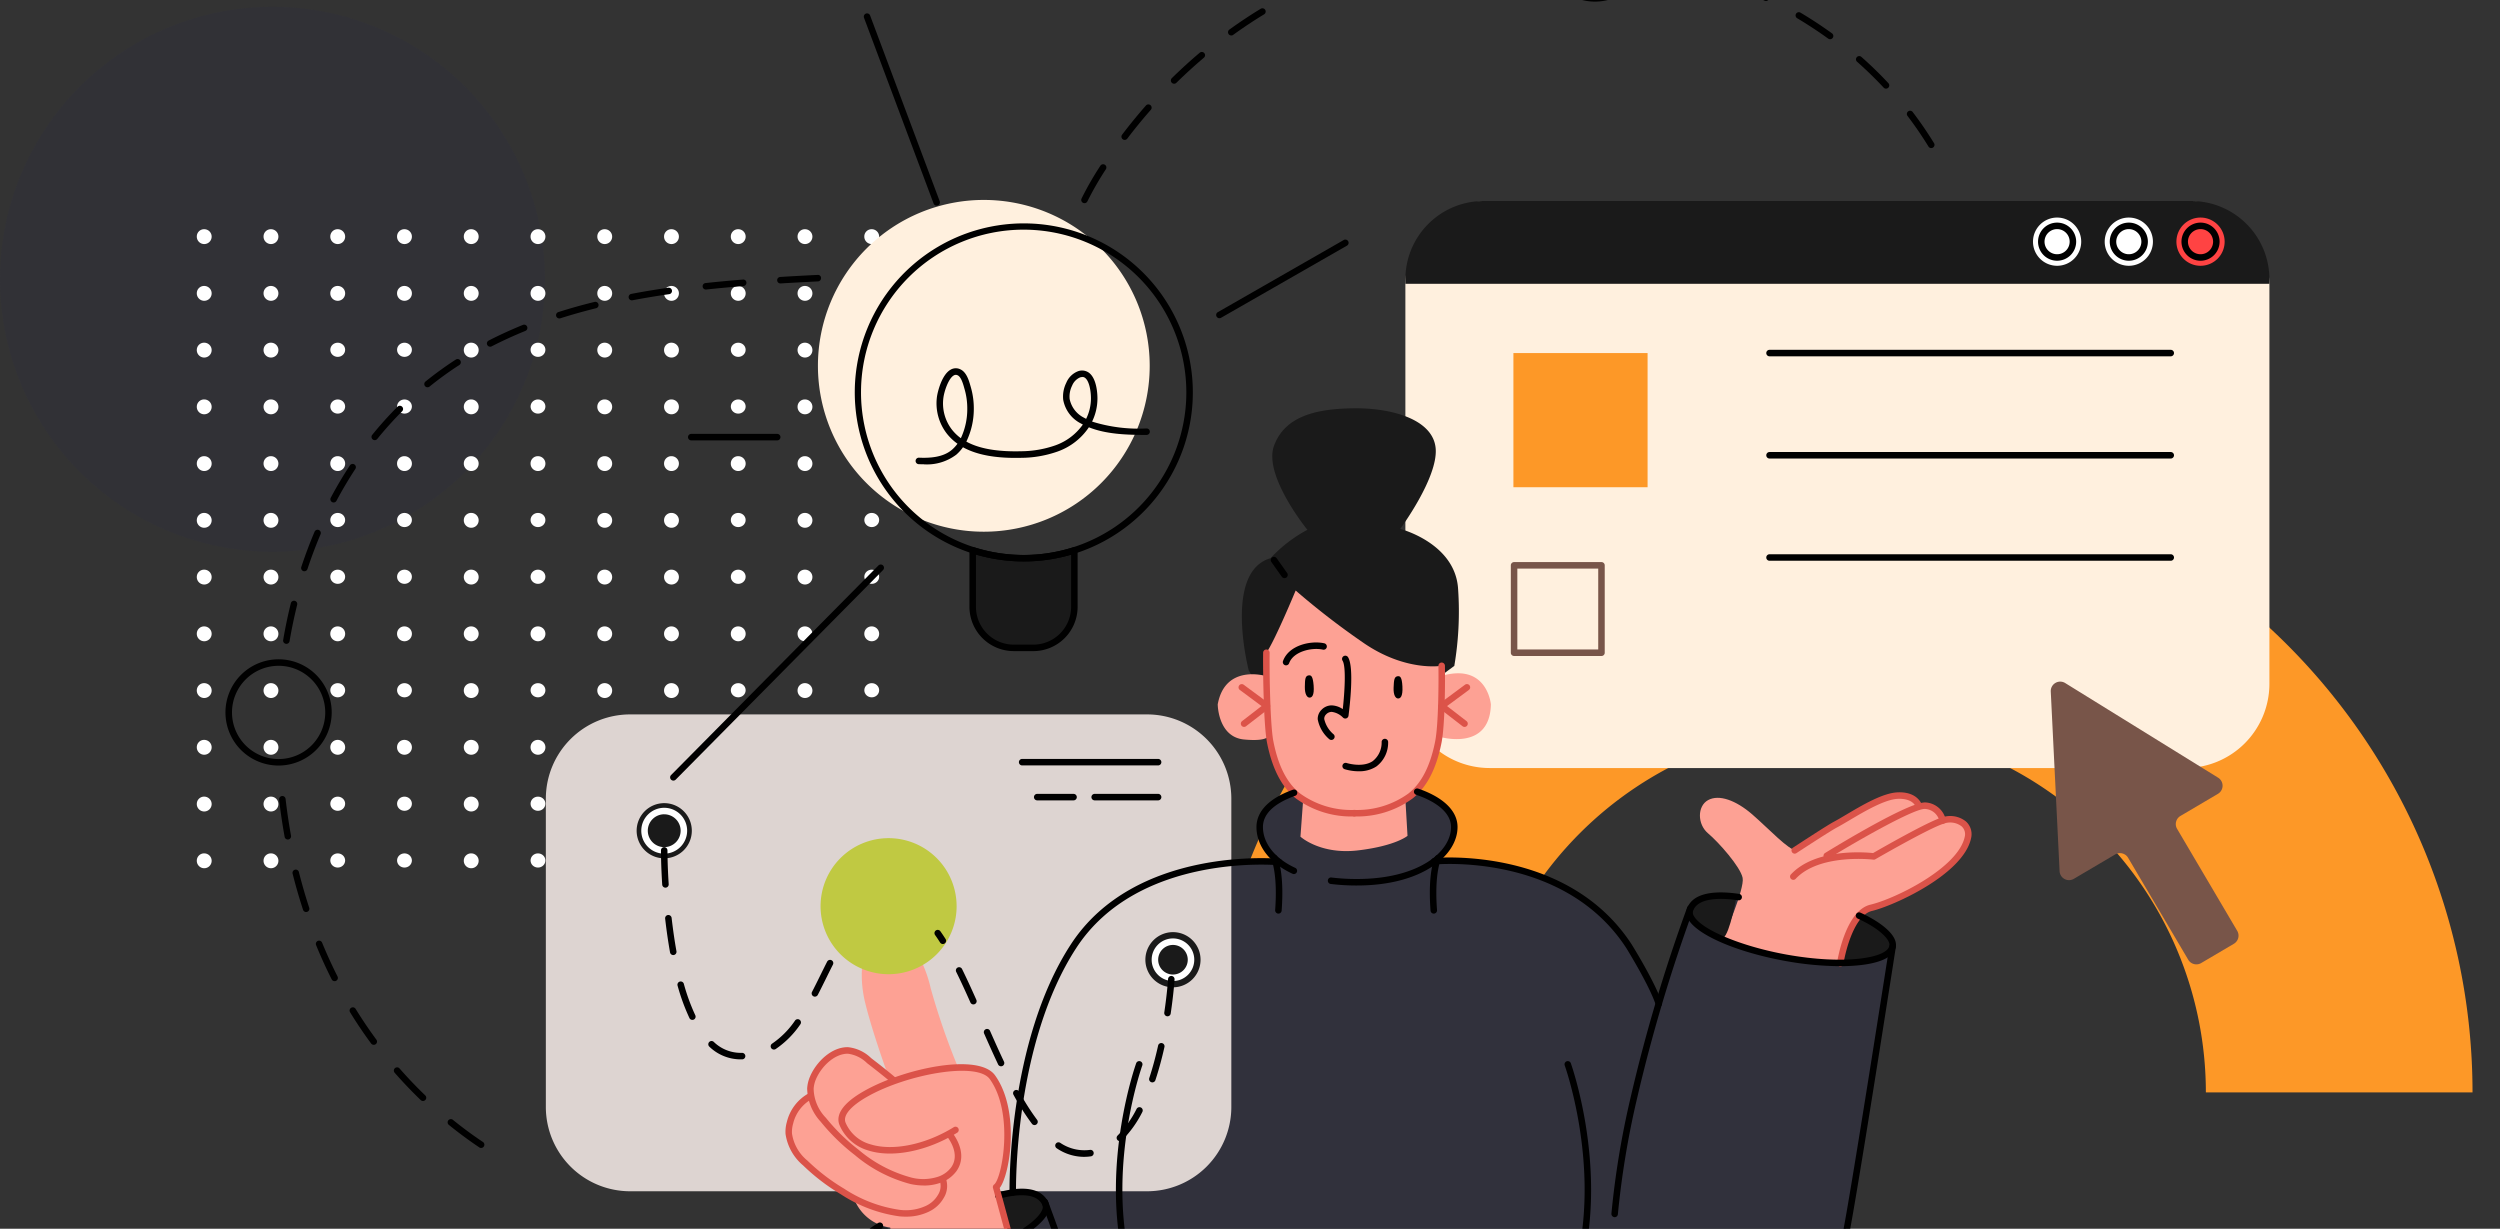 <svg xmlns="http://www.w3.org/2000/svg" xmlns:xlink="http://www.w3.org/1999/xlink" width="368.275" height="181" viewBox="0 0 368.275 181">
  <rect x="0" y="0" width="368.275" height="181" fill="#333333" stroke="none"/>
  <defs>
    <clipPath id="clip-path">
      <rect id="Rectángulo_34881" data-name="Rectángulo 34881" width="195.942" height="99.96" fill="#12263f"/>
    </clipPath>
    <clipPath id="clip-path-2">
      <rect id="Rectángulo_35255" data-name="Rectángulo 35255" width="368" height="181" transform="translate(616 6328)" fill="#fff" stroke="#707070" stroke-width="1"/>
    </clipPath>
  </defs>
  <g id="Grupo_158224" data-name="Grupo 158224" transform="translate(-3095 4385)">
    <g id="Grupo_158218" data-name="Grupo 158218" transform="translate(3095 -4389)">
      <g id="Grupo_157944" data-name="Grupo 157944" transform="translate(0 5)">
        <g id="Enmascarar_grupo_63" data-name="Enmascarar grupo 63" transform="translate(172.333 59.962)" clip-path="url(#clip-path)">
          <path id="Trazado_151731" data-name="Trazado 151731" d="M93.295,147.308A54.013,54.013,0,1,0,39.282,93.295a54.074,54.074,0,0,0,54.013,54.013m0,39.282A93.295,93.295,0,1,1,186.59,93.295,93.295,93.295,0,0,1,93.295,186.59Z" transform="translate(5.305 6.666)" fill="#fd9827"/>
        </g>
        <path id="Trazado_145968" data-name="Trazado 145968" d="M40.14,0a40.14,40.14,0,1,0,40.14,40.14A40.14,40.14,0,0,0,40.14,0Z" transform="translate(0)" fill="#31313c" opacity="0.444" style="mix-blend-mode: multiply;isolation: isolate"/>
        <g id="Grupo_78276" data-name="Grupo 78276" transform="translate(28.992 32.765)">
          <g id="Grupo_53306" data-name="Grupo 53306" transform="translate(0)">
            <path id="Trazado_99200" data-name="Trazado 99200" d="M414.214,51.268a1.094,1.094,0,1,0,1.093-1.044A1.07,1.07,0,0,0,414.214,51.268Z" transform="translate(-315.884 -50.224)" fill="#fff"/>
            <path id="Trazado_99201" data-name="Trazado 99201" d="M422.66,51.268a1.094,1.094,0,1,0,1.092-1.044A1.069,1.069,0,0,0,422.66,51.268Z" transform="translate(-334.162 -50.224)" fill="#fff"/>
            <path id="Trazado_99202" data-name="Trazado 99202" d="M431.106,51.268a1.094,1.094,0,1,0,1.092-1.044A1.069,1.069,0,0,0,431.106,51.268Z" transform="translate(-352.441 -50.224)" fill="#fff"/>
            <path id="Trazado_99203" data-name="Trazado 99203" d="M439.553,51.268a1.094,1.094,0,1,0,1.093-1.044A1.07,1.07,0,0,0,439.553,51.268Z" transform="translate(-370.722 -50.224)" fill="#fff"/>
            <path id="Trazado_99204" data-name="Trazado 99204" d="M448,51.268a1.094,1.094,0,1,0,1.092-1.044A1.069,1.069,0,0,0,448,51.268Z" transform="translate(-389.001 -50.224)" fill="#fff"/>
            <path id="Trazado_99205" data-name="Trazado 99205" d="M456.445,51.268a1.094,1.094,0,1,0,1.092-1.044A1.069,1.069,0,0,0,456.445,51.268Z" transform="translate(-407.279 -50.224)" fill="#fff"/>
            <path id="Trazado_99206" data-name="Trazado 99206" d="M464.892,51.268a1.094,1.094,0,1,0,1.093-1.044A1.07,1.07,0,0,0,464.892,51.268Z" transform="translate(-425.56 -50.224)" fill="#fff"/>
            <path id="Trazado_99207" data-name="Trazado 99207" d="M473.338,51.268a1.094,1.094,0,1,0,1.092-1.044A1.069,1.069,0,0,0,473.338,51.268Z" transform="translate(-443.839 -50.224)" fill="#fff"/>
            <path id="Trazado_99208" data-name="Trazado 99208" d="M481.784,51.268a1.094,1.094,0,1,0,1.092-1.044A1.069,1.069,0,0,0,481.784,51.268Z" transform="translate(-462.118 -50.224)" fill="#fff"/>
            <path id="Trazado_99209" data-name="Trazado 99209" d="M490.231,51.268a1.094,1.094,0,1,0,1.093-1.044A1.07,1.07,0,0,0,490.231,51.268Z" transform="translate(-480.398 -50.224)" fill="#fff"/>
            <path id="Trazado_99210" data-name="Trazado 99210" d="M498.677,51.268a1.094,1.094,0,1,0,1.093-1.044A1.069,1.069,0,0,0,498.677,51.268Z" transform="translate(-498.677 -50.224)" fill="#fff"/>
          </g>
          <g id="Grupo_53307" data-name="Grupo 53307" transform="translate(0 8.359)">
            <path id="Trazado_99211" data-name="Trazado 99211" d="M414.214,58.776a1.094,1.094,0,1,0,1.093-1.044A1.07,1.07,0,0,0,414.214,58.776Z" transform="translate(-315.884 -57.732)" fill="#fff"/>
            <path id="Trazado_99212" data-name="Trazado 99212" d="M422.66,58.776a1.094,1.094,0,1,0,1.092-1.044A1.069,1.069,0,0,0,422.66,58.776Z" transform="translate(-334.162 -57.732)" fill="#fff"/>
            <path id="Trazado_99213" data-name="Trazado 99213" d="M431.106,58.776a1.094,1.094,0,1,0,1.092-1.044A1.069,1.069,0,0,0,431.106,58.776Z" transform="translate(-352.441 -57.732)" fill="#fff"/>
            <path id="Trazado_99214" data-name="Trazado 99214" d="M439.553,58.776a1.094,1.094,0,1,0,1.093-1.044A1.07,1.07,0,0,0,439.553,58.776Z" transform="translate(-370.722 -57.732)" fill="#fff"/>
            <path id="Trazado_99215" data-name="Trazado 99215" d="M448,58.776a1.094,1.094,0,1,0,1.092-1.044A1.069,1.069,0,0,0,448,58.776Z" transform="translate(-389.001 -57.732)" fill="#fff"/>
            <path id="Trazado_99216" data-name="Trazado 99216" d="M456.445,58.776a1.094,1.094,0,1,0,1.092-1.044A1.069,1.069,0,0,0,456.445,58.776Z" transform="translate(-407.279 -57.732)" fill="#fff"/>
            <path id="Trazado_99217" data-name="Trazado 99217" d="M464.892,58.776a1.094,1.094,0,1,0,1.093-1.044A1.07,1.07,0,0,0,464.892,58.776Z" transform="translate(-425.56 -57.732)" fill="#fff"/>
            <path id="Trazado_99218" data-name="Trazado 99218" d="M473.338,58.776a1.094,1.094,0,1,0,1.092-1.044A1.069,1.069,0,0,0,473.338,58.776Z" transform="translate(-443.839 -57.732)" fill="#fff"/>
            <path id="Trazado_99219" data-name="Trazado 99219" d="M481.784,58.776a1.094,1.094,0,1,0,1.092-1.044A1.069,1.069,0,0,0,481.784,58.776Z" transform="translate(-462.118 -57.732)" fill="#fff"/>
            <path id="Trazado_99220" data-name="Trazado 99220" d="M490.231,58.776a1.094,1.094,0,1,0,1.093-1.044A1.07,1.07,0,0,0,490.231,58.776Z" transform="translate(-480.398 -57.732)" fill="#fff"/>
            <path id="Trazado_99221" data-name="Trazado 99221" d="M498.677,58.776a1.094,1.094,0,1,0,1.093-1.044A1.069,1.069,0,0,0,498.677,58.776Z" transform="translate(-498.677 -57.732)" fill="#fff"/>
          </g>
          <g id="Grupo_53308" data-name="Grupo 53308" transform="translate(0 16.718)">
            <ellipse id="Elipse_3955" data-name="Elipse 3955" cx="1.093" cy="1.045" rx="1.093" ry="1.045" transform="translate(98.331)" fill="#fff"/>
            <path id="Trazado_99222" data-name="Trazado 99222" d="M422.66,66.284a1.094,1.094,0,1,0,1.092-1.044A1.07,1.07,0,0,0,422.66,66.284Z" transform="translate(-334.162 -65.24)" fill="#fff"/>
            <ellipse id="Elipse_3956" data-name="Elipse 3956" cx="1.093" cy="1.045" rx="1.093" ry="1.045" transform="translate(78.664)" fill="#fff"/>
            <path id="Trazado_99223" data-name="Trazado 99223" d="M439.553,66.284a1.094,1.094,0,1,0,1.093-1.044A1.07,1.07,0,0,0,439.553,66.284Z" transform="translate(-370.722 -65.24)" fill="#fff"/>
            <path id="Trazado_99224" data-name="Trazado 99224" d="M448,66.284a1.094,1.094,0,1,0,1.092-1.044A1.07,1.07,0,0,0,448,66.284Z" transform="translate(-389.001 -65.24)" fill="#fff"/>
            <ellipse id="Elipse_3957" data-name="Elipse 3957" cx="1.093" cy="1.045" rx="1.093" ry="1.045" transform="translate(49.165)" fill="#fff"/>
            <path id="Trazado_99225" data-name="Trazado 99225" d="M464.892,66.284a1.094,1.094,0,1,0,1.093-1.044A1.071,1.071,0,0,0,464.892,66.284Z" transform="translate(-425.56 -65.24)" fill="#fff"/>
            <ellipse id="Elipse_3958" data-name="Elipse 3958" cx="1.093" cy="1.045" rx="1.093" ry="1.045" transform="translate(29.499)" fill="#fff"/>
            <ellipse id="Elipse_3959" data-name="Elipse 3959" cx="1.093" cy="1.045" rx="1.093" ry="1.045" transform="translate(19.666)" fill="#fff"/>
            <path id="Trazado_99226" data-name="Trazado 99226" d="M490.231,66.284a1.094,1.094,0,1,0,1.093-1.044A1.071,1.071,0,0,0,490.231,66.284Z" transform="translate(-480.398 -65.24)" fill="#fff"/>
            <path id="Trazado_99227" data-name="Trazado 99227" d="M498.677,66.284a1.094,1.094,0,1,0,1.093-1.044A1.07,1.07,0,0,0,498.677,66.284Z" transform="translate(-498.677 -65.24)" fill="#fff"/>
          </g>
          <g id="Grupo_53309" data-name="Grupo 53309" transform="translate(0 25.076)">
            <ellipse id="Elipse_3960" data-name="Elipse 3960" cx="1.093" cy="1.045" rx="1.093" ry="1.045" transform="translate(98.331 0)" fill="#fff"/>
            <path id="Trazado_99228" data-name="Trazado 99228" d="M422.66,73.792a1.094,1.094,0,1,0,1.092-1.045A1.069,1.069,0,0,0,422.66,73.792Z" transform="translate(-334.162 -72.747)" fill="#fff"/>
            <ellipse id="Elipse_3961" data-name="Elipse 3961" cx="1.093" cy="1.045" rx="1.093" ry="1.045" transform="translate(78.664 0)" fill="#fff"/>
            <path id="Trazado_99229" data-name="Trazado 99229" d="M439.553,73.792a1.094,1.094,0,1,0,1.093-1.045A1.069,1.069,0,0,0,439.553,73.792Z" transform="translate(-370.722 -72.747)" fill="#fff"/>
            <path id="Trazado_99230" data-name="Trazado 99230" d="M448,73.792a1.094,1.094,0,1,0,1.092-1.045A1.069,1.069,0,0,0,448,73.792Z" transform="translate(-389.001 -72.747)" fill="#fff"/>
            <ellipse id="Elipse_3962" data-name="Elipse 3962" cx="1.093" cy="1.045" rx="1.093" ry="1.045" transform="translate(49.165 0)" fill="#fff"/>
            <path id="Trazado_99231" data-name="Trazado 99231" d="M464.892,73.792a1.094,1.094,0,1,0,1.093-1.045A1.07,1.07,0,0,0,464.892,73.792Z" transform="translate(-425.56 -72.747)" fill="#fff"/>
            <ellipse id="Elipse_3963" data-name="Elipse 3963" cx="1.093" cy="1.045" rx="1.093" ry="1.045" transform="translate(29.499 0)" fill="#fff"/>
            <ellipse id="Elipse_3964" data-name="Elipse 3964" cx="1.093" cy="1.045" rx="1.093" ry="1.045" transform="translate(19.666 0)" fill="#fff"/>
            <path id="Trazado_99232" data-name="Trazado 99232" d="M490.231,73.792a1.094,1.094,0,1,0,1.093-1.045A1.07,1.07,0,0,0,490.231,73.792Z" transform="translate(-480.398 -72.747)" fill="#fff"/>
            <path id="Trazado_99233" data-name="Trazado 99233" d="M498.677,73.792a1.094,1.094,0,1,0,1.093-1.045A1.069,1.069,0,0,0,498.677,73.792Z" transform="translate(-498.677 -72.747)" fill="#fff"/>
          </g>
          <g id="Grupo_53310" data-name="Grupo 53310" transform="translate(0 33.435)">
            <path id="Trazado_99234" data-name="Trazado 99234" d="M414.214,81.3a1.094,1.094,0,1,0,1.093-1.045A1.069,1.069,0,0,0,414.214,81.3Z" transform="translate(-315.884 -80.255)" fill="#fff"/>
            <path id="Trazado_99235" data-name="Trazado 99235" d="M422.66,81.3a1.094,1.094,0,1,0,1.092-1.045A1.069,1.069,0,0,0,422.66,81.3Z" transform="translate(-334.162 -80.255)" fill="#fff"/>
            <path id="Trazado_99236" data-name="Trazado 99236" d="M431.106,81.3a1.094,1.094,0,1,0,1.092-1.045A1.069,1.069,0,0,0,431.106,81.3Z" transform="translate(-352.441 -80.255)" fill="#fff"/>
            <path id="Trazado_99237" data-name="Trazado 99237" d="M439.553,81.3a1.094,1.094,0,1,0,1.093-1.045A1.069,1.069,0,0,0,439.553,81.3Z" transform="translate(-370.722 -80.255)" fill="#fff"/>
            <path id="Trazado_99238" data-name="Trazado 99238" d="M448,81.3a1.094,1.094,0,1,0,1.092-1.045A1.069,1.069,0,0,0,448,81.3Z" transform="translate(-389.001 -80.255)" fill="#fff"/>
            <path id="Trazado_99239" data-name="Trazado 99239" d="M456.445,81.3a1.094,1.094,0,1,0,1.092-1.045A1.069,1.069,0,0,0,456.445,81.3Z" transform="translate(-407.279 -80.255)" fill="#fff"/>
            <path id="Trazado_99240" data-name="Trazado 99240" d="M464.892,81.3a1.094,1.094,0,1,0,1.093-1.045A1.07,1.07,0,0,0,464.892,81.3Z" transform="translate(-425.56 -80.255)" fill="#fff"/>
            <path id="Trazado_99241" data-name="Trazado 99241" d="M473.338,81.3a1.094,1.094,0,1,0,1.092-1.045A1.069,1.069,0,0,0,473.338,81.3Z" transform="translate(-443.839 -80.255)" fill="#fff"/>
            <path id="Trazado_99242" data-name="Trazado 99242" d="M481.784,81.3a1.094,1.094,0,1,0,1.092-1.045A1.069,1.069,0,0,0,481.784,81.3Z" transform="translate(-462.118 -80.255)" fill="#fff"/>
            <path id="Trazado_99243" data-name="Trazado 99243" d="M490.231,81.3a1.094,1.094,0,1,0,1.093-1.045A1.07,1.07,0,0,0,490.231,81.3Z" transform="translate(-480.398 -80.255)" fill="#fff"/>
            <path id="Trazado_99244" data-name="Trazado 99244" d="M498.677,81.3a1.094,1.094,0,1,0,1.093-1.045A1.069,1.069,0,0,0,498.677,81.3Z" transform="translate(-498.677 -80.255)" fill="#fff"/>
          </g>
          <g id="Grupo_53311" data-name="Grupo 53311" transform="translate(0 41.793)">
            <ellipse id="Elipse_3965" data-name="Elipse 3965" cx="1.093" cy="1.045" rx="1.093" ry="1.045" transform="translate(98.331 0)" fill="#fff"/>
            <path id="Trazado_99245" data-name="Trazado 99245" d="M422.66,88.808a1.094,1.094,0,1,0,1.092-1.045A1.069,1.069,0,0,0,422.66,88.808Z" transform="translate(-334.162 -87.763)" fill="#fff"/>
            <ellipse id="Elipse_3966" data-name="Elipse 3966" cx="1.093" cy="1.045" rx="1.093" ry="1.045" transform="translate(78.664 0)" fill="#fff"/>
            <path id="Trazado_99246" data-name="Trazado 99246" d="M439.553,88.808a1.094,1.094,0,1,0,1.093-1.045A1.069,1.069,0,0,0,439.553,88.808Z" transform="translate(-370.722 -87.763)" fill="#fff"/>
            <path id="Trazado_99247" data-name="Trazado 99247" d="M448,88.808a1.094,1.094,0,1,0,1.092-1.045A1.069,1.069,0,0,0,448,88.808Z" transform="translate(-389.001 -87.763)" fill="#fff"/>
            <ellipse id="Elipse_3967" data-name="Elipse 3967" cx="1.093" cy="1.045" rx="1.093" ry="1.045" transform="translate(49.165 0)" fill="#fff"/>
            <path id="Trazado_99248" data-name="Trazado 99248" d="M464.892,88.808a1.094,1.094,0,1,0,1.093-1.045A1.07,1.07,0,0,0,464.892,88.808Z" transform="translate(-425.56 -87.763)" fill="#fff"/>
            <ellipse id="Elipse_3968" data-name="Elipse 3968" cx="1.093" cy="1.045" rx="1.093" ry="1.045" transform="translate(29.499 0)" fill="#fff"/>
            <ellipse id="Elipse_3969" data-name="Elipse 3969" cx="1.093" cy="1.045" rx="1.093" ry="1.045" transform="translate(19.666 0)" fill="#fff"/>
            <path id="Trazado_99249" data-name="Trazado 99249" d="M490.231,88.808a1.094,1.094,0,1,0,1.093-1.045A1.07,1.07,0,0,0,490.231,88.808Z" transform="translate(-480.398 -87.763)" fill="#fff"/>
            <path id="Trazado_99250" data-name="Trazado 99250" d="M498.677,88.808a1.094,1.094,0,1,0,1.093-1.045A1.069,1.069,0,0,0,498.677,88.808Z" transform="translate(-498.677 -87.763)" fill="#fff"/>
          </g>
          <g id="Grupo_53312" data-name="Grupo 53312" transform="translate(0 50.152)">
            <ellipse id="Elipse_3970" data-name="Elipse 3970" cx="1.093" cy="1.045" rx="1.093" ry="1.045" transform="translate(98.331)" fill="#fff"/>
            <path id="Trazado_99251" data-name="Trazado 99251" d="M422.66,96.315a1.094,1.094,0,1,0,1.092-1.044A1.069,1.069,0,0,0,422.66,96.315Z" transform="translate(-334.162 -95.271)" fill="#fff"/>
            <ellipse id="Elipse_3971" data-name="Elipse 3971" cx="1.093" cy="1.045" rx="1.093" ry="1.045" transform="translate(78.664)" fill="#fff"/>
            <path id="Trazado_99252" data-name="Trazado 99252" d="M439.553,96.315a1.094,1.094,0,1,0,1.093-1.044A1.07,1.07,0,0,0,439.553,96.315Z" transform="translate(-370.722 -95.271)" fill="#fff"/>
            <path id="Trazado_99253" data-name="Trazado 99253" d="M448,96.315a1.094,1.094,0,1,0,1.092-1.044A1.069,1.069,0,0,0,448,96.315Z" transform="translate(-389.001 -95.271)" fill="#fff"/>
            <ellipse id="Elipse_3972" data-name="Elipse 3972" cx="1.093" cy="1.045" rx="1.093" ry="1.045" transform="translate(49.165)" fill="#fff"/>
            <path id="Trazado_99254" data-name="Trazado 99254" d="M464.892,96.315a1.094,1.094,0,1,0,1.093-1.044A1.07,1.07,0,0,0,464.892,96.315Z" transform="translate(-425.56 -95.271)" fill="#fff"/>
            <ellipse id="Elipse_3973" data-name="Elipse 3973" cx="1.093" cy="1.045" rx="1.093" ry="1.045" transform="translate(29.499)" fill="#fff"/>
            <ellipse id="Elipse_3974" data-name="Elipse 3974" cx="1.093" cy="1.045" rx="1.093" ry="1.045" transform="translate(19.666)" fill="#fff"/>
            <path id="Trazado_99255" data-name="Trazado 99255" d="M490.231,96.315a1.094,1.094,0,1,0,1.093-1.044A1.07,1.07,0,0,0,490.231,96.315Z" transform="translate(-480.398 -95.271)" fill="#fff"/>
            <path id="Trazado_99256" data-name="Trazado 99256" d="M498.677,96.315a1.094,1.094,0,1,0,1.093-1.044A1.069,1.069,0,0,0,498.677,96.315Z" transform="translate(-498.677 -95.271)" fill="#fff"/>
          </g>
          <g id="Grupo_53313" data-name="Grupo 53313" transform="translate(0 58.511)">
            <path id="Trazado_99257" data-name="Trazado 99257" d="M414.214,103.823a1.094,1.094,0,1,0,1.093-1.044A1.07,1.07,0,0,0,414.214,103.823Z" transform="translate(-315.884 -102.779)" fill="#fff"/>
            <path id="Trazado_99258" data-name="Trazado 99258" d="M422.66,103.823a1.094,1.094,0,1,0,1.092-1.044A1.069,1.069,0,0,0,422.66,103.823Z" transform="translate(-334.162 -102.779)" fill="#fff"/>
            <path id="Trazado_99259" data-name="Trazado 99259" d="M431.106,103.823a1.094,1.094,0,1,0,1.092-1.044A1.069,1.069,0,0,0,431.106,103.823Z" transform="translate(-352.441 -102.779)" fill="#fff"/>
            <path id="Trazado_99260" data-name="Trazado 99260" d="M439.553,103.823a1.094,1.094,0,1,0,1.093-1.044A1.07,1.07,0,0,0,439.553,103.823Z" transform="translate(-370.722 -102.779)" fill="#fff"/>
            <path id="Trazado_99261" data-name="Trazado 99261" d="M448,103.823a1.094,1.094,0,1,0,1.092-1.044A1.069,1.069,0,0,0,448,103.823Z" transform="translate(-389.001 -102.779)" fill="#fff"/>
            <path id="Trazado_99262" data-name="Trazado 99262" d="M456.445,103.823a1.094,1.094,0,1,0,1.092-1.044A1.069,1.069,0,0,0,456.445,103.823Z" transform="translate(-407.279 -102.779)" fill="#fff"/>
            <path id="Trazado_99263" data-name="Trazado 99263" d="M464.892,103.823a1.094,1.094,0,1,0,1.093-1.044A1.07,1.07,0,0,0,464.892,103.823Z" transform="translate(-425.56 -102.779)" fill="#fff"/>
            <path id="Trazado_99264" data-name="Trazado 99264" d="M473.338,103.823a1.094,1.094,0,1,0,1.092-1.044A1.069,1.069,0,0,0,473.338,103.823Z" transform="translate(-443.839 -102.779)" fill="#fff"/>
            <path id="Trazado_99265" data-name="Trazado 99265" d="M481.784,103.823a1.094,1.094,0,1,0,1.092-1.044A1.069,1.069,0,0,0,481.784,103.823Z" transform="translate(-462.118 -102.779)" fill="#fff"/>
            <path id="Trazado_99266" data-name="Trazado 99266" d="M490.231,103.823a1.094,1.094,0,1,0,1.093-1.044A1.07,1.07,0,0,0,490.231,103.823Z" transform="translate(-480.398 -102.779)" fill="#fff"/>
            <path id="Trazado_99267" data-name="Trazado 99267" d="M498.677,103.823a1.094,1.094,0,1,0,1.093-1.044A1.069,1.069,0,0,0,498.677,103.823Z" transform="translate(-498.677 -102.779)" fill="#fff"/>
          </g>
          <g id="Grupo_53314" data-name="Grupo 53314" transform="translate(0 66.87)">
            <ellipse id="Elipse_3975" data-name="Elipse 3975" cx="1.093" cy="1.045" rx="1.093" ry="1.045" transform="translate(98.331)" fill="#fff"/>
            <path id="Trazado_99268" data-name="Trazado 99268" d="M422.66,111.331a1.094,1.094,0,1,0,1.092-1.044A1.07,1.07,0,0,0,422.66,111.331Z" transform="translate(-334.162 -110.287)" fill="#fff"/>
            <ellipse id="Elipse_3976" data-name="Elipse 3976" cx="1.093" cy="1.045" rx="1.093" ry="1.045" transform="translate(78.664)" fill="#fff"/>
            <path id="Trazado_99269" data-name="Trazado 99269" d="M439.553,111.331a1.094,1.094,0,1,0,1.093-1.044A1.07,1.07,0,0,0,439.553,111.331Z" transform="translate(-370.722 -110.287)" fill="#fff"/>
            <path id="Trazado_99270" data-name="Trazado 99270" d="M448,111.331a1.094,1.094,0,1,0,1.092-1.044A1.07,1.07,0,0,0,448,111.331Z" transform="translate(-389.001 -110.287)" fill="#fff"/>
            <ellipse id="Elipse_3977" data-name="Elipse 3977" cx="1.093" cy="1.045" rx="1.093" ry="1.045" transform="translate(49.165)" fill="#fff"/>
            <path id="Trazado_99271" data-name="Trazado 99271" d="M464.892,111.331a1.094,1.094,0,1,0,1.093-1.044A1.071,1.071,0,0,0,464.892,111.331Z" transform="translate(-425.56 -110.287)" fill="#fff"/>
            <ellipse id="Elipse_3978" data-name="Elipse 3978" cx="1.093" cy="1.045" rx="1.093" ry="1.045" transform="translate(29.499)" fill="#fff"/>
            <ellipse id="Elipse_3979" data-name="Elipse 3979" cx="1.093" cy="1.045" rx="1.093" ry="1.045" transform="translate(19.666)" fill="#fff"/>
            <path id="Trazado_99272" data-name="Trazado 99272" d="M490.231,111.331a1.094,1.094,0,1,0,1.093-1.044A1.071,1.071,0,0,0,490.231,111.331Z" transform="translate(-480.398 -110.287)" fill="#fff"/>
            <path id="Trazado_99273" data-name="Trazado 99273" d="M498.677,111.331a1.094,1.094,0,1,0,1.093-1.044A1.07,1.07,0,0,0,498.677,111.331Z" transform="translate(-498.677 -110.287)" fill="#fff"/>
          </g>
          <g id="Grupo_53315" data-name="Grupo 53315" transform="translate(0 75.228)">
            <path id="Trazado_99274" data-name="Trazado 99274" d="M414.214,118.839a1.094,1.094,0,1,0,1.093-1.045A1.07,1.07,0,0,0,414.214,118.839Z" transform="translate(-315.884 -117.794)" fill="#fff"/>
            <path id="Trazado_99275" data-name="Trazado 99275" d="M422.66,118.839a1.094,1.094,0,1,0,1.092-1.045A1.07,1.07,0,0,0,422.66,118.839Z" transform="translate(-334.162 -117.794)" fill="#fff"/>
            <path id="Trazado_99276" data-name="Trazado 99276" d="M431.106,118.839a1.094,1.094,0,1,0,1.092-1.045A1.07,1.07,0,0,0,431.106,118.839Z" transform="translate(-352.441 -117.794)" fill="#fff"/>
            <path id="Trazado_99277" data-name="Trazado 99277" d="M439.553,118.839a1.094,1.094,0,1,0,1.093-1.045A1.07,1.07,0,0,0,439.553,118.839Z" transform="translate(-370.722 -117.794)" fill="#fff"/>
            <path id="Trazado_99278" data-name="Trazado 99278" d="M448,118.839a1.094,1.094,0,1,0,1.092-1.045A1.07,1.07,0,0,0,448,118.839Z" transform="translate(-389.001 -117.794)" fill="#fff"/>
            <path id="Trazado_99279" data-name="Trazado 99279" d="M456.445,118.839a1.094,1.094,0,1,0,1.092-1.045A1.07,1.07,0,0,0,456.445,118.839Z" transform="translate(-407.279 -117.794)" fill="#fff"/>
            <path id="Trazado_99280" data-name="Trazado 99280" d="M464.892,118.839a1.094,1.094,0,1,0,1.093-1.045A1.071,1.071,0,0,0,464.892,118.839Z" transform="translate(-425.56 -117.794)" fill="#fff"/>
            <path id="Trazado_99281" data-name="Trazado 99281" d="M473.338,118.839a1.094,1.094,0,1,0,1.092-1.045A1.07,1.07,0,0,0,473.338,118.839Z" transform="translate(-443.839 -117.794)" fill="#fff"/>
            <path id="Trazado_99282" data-name="Trazado 99282" d="M481.784,118.839a1.094,1.094,0,1,0,1.092-1.045A1.07,1.07,0,0,0,481.784,118.839Z" transform="translate(-462.118 -117.794)" fill="#fff"/>
            <path id="Trazado_99283" data-name="Trazado 99283" d="M490.231,118.839a1.094,1.094,0,1,0,1.093-1.045A1.071,1.071,0,0,0,490.231,118.839Z" transform="translate(-480.398 -117.794)" fill="#fff"/>
            <path id="Trazado_99284" data-name="Trazado 99284" d="M498.677,118.839a1.094,1.094,0,1,0,1.093-1.045A1.07,1.07,0,0,0,498.677,118.839Z" transform="translate(-498.677 -117.794)" fill="#fff"/>
          </g>
          <g id="Grupo_53316" data-name="Grupo 53316" transform="translate(0 83.587)">
            <ellipse id="Elipse_3980" data-name="Elipse 3980" cx="1.093" cy="1.045" rx="1.093" ry="1.045" transform="translate(98.331 0)" fill="#fff"/>
            <path id="Trazado_99285" data-name="Trazado 99285" d="M422.66,126.347a1.094,1.094,0,1,0,1.092-1.045A1.069,1.069,0,0,0,422.66,126.347Z" transform="translate(-334.162 -125.302)" fill="#fff"/>
            <ellipse id="Elipse_3981" data-name="Elipse 3981" cx="1.093" cy="1.045" rx="1.093" ry="1.045" transform="translate(78.664 0)" fill="#fff"/>
            <path id="Trazado_99286" data-name="Trazado 99286" d="M439.553,126.347a1.094,1.094,0,1,0,1.093-1.045A1.069,1.069,0,0,0,439.553,126.347Z" transform="translate(-370.722 -125.302)" fill="#fff"/>
            <path id="Trazado_99287" data-name="Trazado 99287" d="M448,126.347a1.094,1.094,0,1,0,1.092-1.045A1.069,1.069,0,0,0,448,126.347Z" transform="translate(-389.001 -125.302)" fill="#fff"/>
            <ellipse id="Elipse_3982" data-name="Elipse 3982" cx="1.093" cy="1.045" rx="1.093" ry="1.045" transform="translate(49.165 0)" fill="#fff"/>
            <path id="Trazado_99288" data-name="Trazado 99288" d="M464.892,126.347a1.094,1.094,0,1,0,1.093-1.045A1.07,1.07,0,0,0,464.892,126.347Z" transform="translate(-425.56 -125.302)" fill="#fff"/>
            <ellipse id="Elipse_3983" data-name="Elipse 3983" cx="1.093" cy="1.045" rx="1.093" ry="1.045" transform="translate(29.499 0)" fill="#fff"/>
            <ellipse id="Elipse_3984" data-name="Elipse 3984" cx="1.093" cy="1.045" rx="1.093" ry="1.045" transform="translate(19.666 0)" fill="#fff"/>
            <path id="Trazado_99289" data-name="Trazado 99289" d="M490.231,126.347a1.094,1.094,0,1,0,1.093-1.045A1.07,1.07,0,0,0,490.231,126.347Z" transform="translate(-480.398 -125.302)" fill="#fff"/>
            <path id="Trazado_99290" data-name="Trazado 99290" d="M498.677,126.347a1.094,1.094,0,1,0,1.093-1.045A1.069,1.069,0,0,0,498.677,126.347Z" transform="translate(-498.677 -125.302)" fill="#fff"/>
          </g>
          <g id="Grupo_53317" data-name="Grupo 53317" transform="translate(0 91.947)">
            <ellipse id="Elipse_3985" data-name="Elipse 3985" cx="1.093" cy="1.045" rx="1.093" ry="1.045" transform="translate(98.331 0)" fill="#fff"/>
            <path id="Trazado_99291" data-name="Trazado 99291" d="M422.66,133.855a1.094,1.094,0,1,0,1.092-1.045A1.069,1.069,0,0,0,422.66,133.855Z" transform="translate(-334.162 -132.81)" fill="#fff"/>
            <ellipse id="Elipse_3986" data-name="Elipse 3986" cx="1.093" cy="1.045" rx="1.093" ry="1.045" transform="translate(78.664 0)" fill="#fff"/>
            <path id="Trazado_99292" data-name="Trazado 99292" d="M439.553,133.855a1.094,1.094,0,1,0,1.093-1.045A1.069,1.069,0,0,0,439.553,133.855Z" transform="translate(-370.722 -132.81)" fill="#fff"/>
            <path id="Trazado_99293" data-name="Trazado 99293" d="M448,133.855a1.094,1.094,0,1,0,1.092-1.045A1.069,1.069,0,0,0,448,133.855Z" transform="translate(-389.001 -132.81)" fill="#fff"/>
            <ellipse id="Elipse_3987" data-name="Elipse 3987" cx="1.093" cy="1.045" rx="1.093" ry="1.045" transform="translate(49.165 0)" fill="#fff"/>
            <path id="Trazado_99294" data-name="Trazado 99294" d="M464.892,133.855a1.094,1.094,0,1,0,1.093-1.045A1.07,1.07,0,0,0,464.892,133.855Z" transform="translate(-425.56 -132.81)" fill="#fff"/>
            <ellipse id="Elipse_3988" data-name="Elipse 3988" cx="1.093" cy="1.045" rx="1.093" ry="1.045" transform="translate(29.499 0)" fill="#fff"/>
            <ellipse id="Elipse_3989" data-name="Elipse 3989" cx="1.093" cy="1.045" rx="1.093" ry="1.045" transform="translate(19.666 0)" fill="#fff"/>
            <path id="Trazado_99295" data-name="Trazado 99295" d="M490.231,133.855a1.094,1.094,0,1,0,1.093-1.045A1.07,1.07,0,0,0,490.231,133.855Z" transform="translate(-480.398 -132.81)" fill="#fff"/>
            <path id="Trazado_99296" data-name="Trazado 99296" d="M498.677,133.855a1.094,1.094,0,1,0,1.093-1.045A1.069,1.069,0,0,0,498.677,133.855Z" transform="translate(-498.677 -132.81)" fill="#fff"/>
          </g>
        </g>
      </g>
    </g>
    <g id="Grupo_158221" data-name="Grupo 158221" transform="translate(2479 -10713)" clip-path="url(#clip-path-2)">
      <g id="Grupo_158220" data-name="Grupo 158220" transform="translate(649.212 6312.586)">
        <g id="Grupo_158219" data-name="Grupo 158219">
          <path id="Trazado_153127" data-name="Trazado 153127" d="M228.208,112.88H125.694A12.42,12.42,0,0,1,113.31,100.5V41.736a12.421,12.421,0,0,1,12.384-12.384H228.208A12.419,12.419,0,0,1,240.59,41.736V100.5a12.419,12.419,0,0,1-12.382,12.382" transform="translate(60.505 15.673)" fill="#fff0de"/>
          <path id="Trazado_153128" data-name="Trazado 153128" d="M229.1,29.352H124.8a11.524,11.524,0,0,0-11.49,11.491v.709h127.28v-.709A11.525,11.525,0,0,0,229.1,29.352" transform="translate(60.506 15.673)" fill="#1a1a1a"/>
          <path id="Trazado_153129" data-name="Trazado 153129" d="M183.621,104.093l-4.378,13.341S175.2,103.927,163.81,99.541s-17.642-3.088-17.642-3.088,3.376-2.335,2.939-5.294-5.337-5.317-5.337-5.317l-18.664.669s-4.378,1.629-4.649,4.895a5.836,5.836,0,0,0,2.324,5.047s-10.012-.509-15.823,2.144S93.1,104.449,88.8,117.434s-4.722,27.731-4.722,27.731l-19.558,4.964s-5.532,3.349-4.686,5.469l4,22.111S68.1,196.213,81.8,196.2s17.242-10.115,17.242-10.115-3.9,29-6.986,36.515h84.427s-6.225-23.922-8.13-43.175c0,0-1.907-14.9-1-20.795,0,0,1.793,16.01,13.174,18.695s18.307-3.728,22.3-13.162S209.176,137.5,210,132.35s3.7-23.7,3.7-23.7.558-3.91-13.41-5.906-15.551-1.661-16.665,1.347" transform="translate(31.901 45.838)" fill="#31313c"/>
          <path id="Trazado_153130" data-name="Trazado 153130" d="M119.365,148.9H43.149a12.42,12.42,0,0,1-12.382-12.382V91.036A12.419,12.419,0,0,1,43.149,78.654h76.216a12.418,12.418,0,0,1,12.382,12.382v45.482A12.419,12.419,0,0,1,119.365,148.9" transform="translate(16.429 42)" fill="#ddd4d1"/>
          <path id="Trazado_153131" data-name="Trazado 153131" d="M98.617,87.854s-3.758-14.5,3.211-16.512a20.749,20.749,0,0,1,5.432-4.185s-6.529-8.012-4.916-12.382,6.21-5.458,11.773-5.518,11.684,1.631,12.042,5.924-5.226,11.844-5.226,11.844,8.152,2.089,8.53,8.883a47.815,47.815,0,0,1-.561,11.3l-1.887,1.384L99.966,90.233Z" transform="translate(52.119 26.302)" fill="#1a1a1a"/>
          <path id="Trazado_153132" data-name="Trazado 153132" d="M127.914,88.29s7.469,2.29,7.615-4.765c0,0-.52-5.952-6.931-4.281l-.347-1.4s-5.338.943-11.667-3.5a113.124,113.124,0,0,1-9.814-7.589s-3.057,7.375-4.312,9.162l-.009,3.453s-6.058-1.887-7.159,4.151c0,0,.018,4.812,3.875,5.179s3.672-.715,3.672-.715.887,7.428,5.039,9.58l-.4,5.452s2.922,2.68,8.486,2.019,7.286-2.143,7.286-2.143l-.313-5.328s4.028-2.652,4.981-9.279" transform="translate(50.882 35.648)" fill="#fda194"/>
          <path id="Trazado_153133" data-name="Trazado 153133" d="M145.032,107.351s3.191-7.222,2.855-8.856-3.525-5.234-5.1-6.561-1.6-3.988,0-4.881,4.106.008,6.519,2.1,5.418,5.34,6.507,5.3c0,0,8.307-6.266,11.838-7.171s5.2-1.1,6.09.364c0,0,2.941.153,3.619,2.237,0,0,2.511-.509,3.41,1.012s-.336,4.472-3.263,6.518-7.409,4.648-10.673,5.5-4.557,8.165-4.557,8.165-10.963-.362-17.24-3.726" transform="translate(75.607 46.231)" fill="#fda194"/>
          <path id="Trazado_153134" data-name="Trazado 153134" d="M86.72,144.9l-2.1-7.762s3.185-3.882,1.339-11.557-6.947-6.07-6.947-6.07a103.026,103.026,0,0,1-4.031-11.657c-.907-4.039-3.471-8.92-6.846-8.264s-3.847,6.048-2.838,10.264,3.231,10.342,3.231,10.342-3.812-3.3-5.248-3.189-4.367,1.3-5.142,3.106a16.627,16.627,0,0,0-1.043,3.629s-2.856,1.546-2.948,4.424,1.908,5.935,9.5,10.552a6.7,6.7,0,0,0,5.374,4.39l1.118,6.8a42.807,42.807,0,0,0,8.869-1.855c3.924-1.4,7.713-3.158,7.713-3.158" transform="translate(28.909 53.146)" fill="#fda194"/>
          <path id="Trazado_153135" data-name="Trazado 153135" d="M199.935,89.655,177.413,75.715a1.393,1.393,0,0,0-2.125,1.252l1.3,26.457a1.391,1.391,0,0,0,2.1,1.131l6.087-3.59a1.391,1.391,0,0,1,1.907.492l8.854,15.015a1.393,1.393,0,0,0,1.907.492l4.818-2.841a1.391,1.391,0,0,0,.492-1.908L193.9,97.2a1.389,1.389,0,0,1,.492-1.907l5.518-3.255a1.392,1.392,0,0,0,.028-2.384" transform="translate(93.599 40.318)" fill="#785549"/>
          <path id="Trazado_153136" data-name="Trazado 153136" d="M77.191,100.559A10.021,10.021,0,1,1,67.169,90.538a10.022,10.022,0,0,1,10.021,10.021" transform="translate(30.516 48.345)" fill="#c0c942"/>
          <path id="Trazado_153137" data-name="Trazado 153137" d="M194.457,34.492a3.552,3.552,0,1,1-3.551-3.551,3.551,3.551,0,0,1,3.551,3.551" transform="translate(100.042 16.522)" fill="#ff4343"/>
          <path id="Trazado_153138" data-name="Trazado 153138" d="M187.571,34.492a3.552,3.552,0,1,1-3.551-3.551,3.551,3.551,0,0,1,3.551,3.551" transform="translate(96.365 16.522)" fill="#fff"/>
          <path id="Trazado_153139" data-name="Trazado 153139" d="M180.684,34.492a3.552,3.552,0,1,1-3.551-3.551,3.551,3.551,0,0,1,3.551,3.551" transform="translate(92.688 16.522)" fill="#fff"/>
          <path id="Trazado_153140" data-name="Trazado 153140" d="M64.035,127.752l1.727.388,1.652,6.815s-7.2.219-7.607-1.736,4.228-5.467,4.228-5.467" transform="translate(31.923 68.217)" fill="#1a1a1a"/>
          <path id="Trazado_153141" data-name="Trazado 153141" d="M74.277,125.085l1.689,6.507s6.43-3.332,4.933-5.826-6.622-.681-6.622-.681" transform="translate(39.662 66.452)" fill="#1a1a1a"/>
          <path id="Trazado_153142" data-name="Trazado 153142" d="M147.52,96.118s-.965,5.5-1.965,6.157-5.639-2.12-4.852-4.36,6.817-1.8,6.817-1.8" transform="translate(75.085 51.306)" fill="#1a1a1a"/>
          <path id="Trazado_153143" data-name="Trazado 153143" d="M157.418,97.956s-2.4,4.944-2.177,6.94c0,0,7.05.035,7.471-2.712.331-2.177-5.294-4.228-5.294-4.228" transform="translate(82.887 52.306)" fill="#1a1a1a"/>
          <path id="Trazado_153144" data-name="Trazado 153144" d="M47.615,91.239a4.064,4.064,0,1,1-4.064-4.063,4.064,4.064,0,0,1,4.064,4.063" transform="translate(21.085 46.55)" fill="#1a1a1a"/>
          <path id="Trazado_153145" data-name="Trazado 153145" d="M96.469,103.626a4.064,4.064,0,1,1-4.064-4.063,4.064,4.064,0,0,1,4.064,4.063" transform="translate(47.173 53.164)" fill="#1a1a1a"/>
          <rect id="Rectángulo_35254" data-name="Rectángulo 35254" width="19.764" height="19.764" transform="translate(189.729 67.424)" fill="#fd9827"/>
          <path id="Trazado_153146" data-name="Trazado 153146" d="M157.658,110.572a.493.493,0,0,1-.476-.551c.049-.314,1.218-7.69,4.923-8.56,3.586-.844,12.9-5.383,13.882-9.977a1.556,1.556,0,0,0-.451-1.554,2.758,2.758,0,0,0-2.657-.39c-2.126.647-9.971,5.186-10.051,5.232a.436.436,0,0,1-.3.06c-.075-.008-7.96-.945-11.465,2.85a.479.479,0,0,1-.7-.65c3.591-3.884,10.91-3.3,12.126-3.168,1.1-.635,8.018-4.6,10.114-5.242a3.712,3.712,0,0,1,3.583.6,2.531,2.531,0,0,1,.739,2.459c-1.152,5.36-11.479,9.974-14.6,10.709-2.556.6-3.893,5.814-4.192,7.771a.48.48,0,0,1-.472.408" transform="translate(80.222 47.216)" fill="#db5349"/>
          <path id="Trazado_153147" data-name="Trazado 153147" d="M153.941,95.446a.479.479,0,0,1-.252-.887c1.282-.788,12.579-7.7,14.87-7.447a3.258,3.258,0,0,1,2.931,2.6.479.479,0,0,1-.945.156,2.3,2.3,0,0,0-2.091-1.8c-1.451-.158-9.529,4.4-14.263,7.308a.49.49,0,0,1-.252.072" transform="translate(81.945 46.513)" fill="#db5349"/>
          <path id="Trazado_153148" data-name="Trazado 153148" d="M150.866,95.173a.479.479,0,0,1-.262-.879c.2-.13,4.889-3.208,6-3.806.535-.285,1.169-.66,1.861-1.071,2.381-1.41,5.343-3.162,7.515-3.274,2.974-.15,3.59,1.749,3.614,1.83a.479.479,0,0,1-.92.265c-.017-.06-.42-1.233-2.646-1.14-1.936.1-4.907,1.858-7.075,3.142-.706.419-1.351.8-1.9,1.092-1.078.578-5.883,3.729-5.932,3.76a.474.474,0,0,1-.262.08" transform="translate(80.303 45.994)" fill="#db5349"/>
          <path id="Trazado_153149" data-name="Trazado 153149" d="M104.2,74.91c.382-.06.638.1.749,1.48.123,1.536-.276,1.807-.62,1.793s-.69-.488-.673-1.585.043-1.611.545-1.689" transform="translate(55.349 39.995)"/>
          <path id="Trazado_153150" data-name="Trazado 153150" d="M112.769,74.991c.383-.051.635.12.709,1.5.083,1.539-.322,1.8-.666,1.775s-.678-.5-.632-1.6.086-1.608.589-1.674" transform="translate(59.899 40.039)"/>
          <path id="Trazado_153151" data-name="Trazado 153151" d="M98.109,82.052a.479.479,0,0,1-.291-.859l2.865-2.214L97.473,76.6a.479.479,0,0,1,.569-.77l3.72,2.752a.483.483,0,0,1,.195.38.475.475,0,0,1-.187.383L98.4,81.95a.465.465,0,0,1-.291.1" transform="translate(51.945 40.444)" fill="#dc5349"/>
          <path id="Trazado_153152" data-name="Trazado 153152" d="M120.331,82.052a.466.466,0,0,1-.293-.1l-3.369-2.6a.474.474,0,0,1-.187-.383.483.483,0,0,1,.195-.38l3.721-2.752a.478.478,0,0,1,.568.77l-3.209,2.375,2.865,2.214a.48.48,0,0,1-.291.859" transform="translate(62.199 40.444)" fill="#dc5349"/>
          <path id="Trazado_153153" data-name="Trazado 153153" d="M148.168,170.63c-.511,0-1.031-.02-1.563-.061-8.222-.644-16.95-7.038-16.789-23.051a.479.479,0,0,1,.959.008c-.155,15.355,8.113,21.477,15.9,22.088,17.455,1.365,21.506-21.835,22.833-29.462,1.934-11.123,6.251-38.866,6.3-39.146a.479.479,0,0,1,.946.147c-.043.279-4.364,28.03-6.3,39.162-1.324,7.609-5.275,30.314-22.287,30.314" transform="translate(69.318 53.72)"/>
          <path id="Trazado_153154" data-name="Trazado 153154" d="M133.573,142.938a.49.49,0,0,1-.477-.523,127.819,127.819,0,0,1,2.809-17.027,237.6,237.6,0,0,1,8.366-28.116.479.479,0,0,1,.893.345,237.037,237.037,0,0,0-8.328,27.989,127.526,127.526,0,0,0-2.786,16.9.48.48,0,0,1-.477.436" transform="translate(71.069 51.778)"/>
          <path id="Trazado_153155" data-name="Trazado 153155" d="M113.08,97.015a13.84,13.84,0,0,1-8.583-2.638c-2.111-1.677-3.51-4.372-4.274-8.239-.5-2.559-.614-10.617-.571-13.247a.479.479,0,0,1,.959.017c-.048,2.826.083,10.673.552,13.045.718,3.634,2,6.145,3.93,7.676a12.9,12.9,0,0,0,7.986,2.428.479.479,0,0,1,0,.959" transform="translate(53.208 38.67)" fill="#dc5349"/>
          <path id="Trazado_153156" data-name="Trazado 153156" d="M108.57,96.344a.479.479,0,0,1,0-.959,12.891,12.891,0,0,0,7.984-2.428c1.927-1.531,3.212-4.042,3.93-7.676.5-2.551.518-8.892.48-11.12a.479.479,0,0,1,.959-.017c.038,2.256.021,8.688-.5,11.322-.764,3.867-2.163,6.562-4.274,8.239a13.839,13.839,0,0,1-8.581,2.638" transform="translate(57.718 39.341)" fill="#dc5349"/>
          <path id="Trazado_153157" data-name="Trazado 153157" d="M80.977,209.132a.491.491,0,0,1-.212-.049.478.478,0,0,1-.218-.641c2.413-4.9,11.749-53.631,8.67-67.6-3.139-14.245,1.9-28.428,1.953-28.57a.479.479,0,1,1,.9.327c-.051.14-4.995,14.071-1.919,28.038,3.109,14.1-6.311,63.287-8.745,68.227a.477.477,0,0,1-.43.268" transform="translate(42.984 59.782)"/>
          <path id="Trazado_153158" data-name="Trazado 153158" d="M139.721,209.132a.477.477,0,0,1-.43-.268c-2.434-4.936-11.856-54.119-8.747-68.227,3.077-13.976-1.868-27.9-1.919-28.038a.479.479,0,1,1,.9-.327c.052.143,5.091,14.326,1.953,28.57-3.079,13.976,6.259,62.706,8.672,67.6a.479.479,0,0,1-.218.641.491.491,0,0,1-.212.049" transform="translate(68.668 59.782)"/>
          <path id="Trazado_153159" data-name="Trazado 153159" d="M162.938,106.616a46.569,46.569,0,0,1-8.058-.767c-7.084-1.282-12.961-3.8-14.291-6.124a1.842,1.842,0,0,1-.2-1.6c.95-2.586,4.7-2.6,7.684-2.158a.477.477,0,0,1,.4.543.463.463,0,0,1-.543.4c-2.155-.318-5.878-.543-6.644,1.542a.92.92,0,0,0,.129.795c1.161,2.028,7.023,4.459,13.631,5.657,8.507,1.532,14.82.545,15.157-1.308.155-.856-1.4-2.5-4.666-3.993a.48.48,0,0,1,.4-.873c2.732,1.247,5.536,3.224,5.209,5.038-.364,2-3.824,2.846-8.211,2.846" transform="translate(74.912 51.127)"/>
          <path id="Trazado_153160" data-name="Trazado 153160" d="M83.4,172.617a17.2,17.2,0,0,1-9.738-2.853c-7.26-4.841-10.077-14.662-11.109-20.086-.436-2.289-.96-5.5-1.516-8.894-.488-2.971-1.008-6.165-1.548-9.218a.479.479,0,0,1,.943-.167c.54,3.057,1.063,6.256,1.549,9.231.554,3.389,1.078,6.592,1.511,8.868,1,5.277,3.731,14.823,10.7,19.468,3.859,2.572,8.54,3.307,13.909,2.178a13.921,13.921,0,0,0,11.3-12.267.47.47,0,0,1,.54-.406.478.478,0,0,1,.407.541A15.053,15.053,0,0,1,88.3,172.082a23.822,23.822,0,0,1-4.9.535" transform="translate(31.764 69.954)"/>
          <path id="Trazado_153161" data-name="Trazado 153161" d="M87.866,152.173a.479.479,0,0,1-.456-.333c-4.453-13.859-8.965-25.912-9.009-26.032a.478.478,0,1,1,.9-.336c.044.12,4.564,12.192,9.024,26.075a.477.477,0,0,1-.308.6.456.456,0,0,1-.147.025" transform="translate(41.849 66.833)"/>
          <path id="Trazado_153162" data-name="Trazado 153162" d="M64.93,137.337c-2.872,0-4.979-.614-5.423-2.079a.479.479,0,0,1,.917-.279c.545,1.805,6.924,2.068,15.206-.436,6.427-1.944,11.971-5.03,12.893-7.181a.91.91,0,0,0,.038-.8c-.948-1.879-3.971-1.519-6.341-.884a.479.479,0,1,1-.247-.925c3.948-1.062,6.449-.594,7.443,1.376a1.848,1.848,0,0,1-.012,1.612c-1.038,2.424-6.716,5.67-13.5,7.719a40.652,40.652,0,0,1-10.976,1.878" transform="translate(31.765 66.319)"/>
          <path id="Trazado_153163" data-name="Trazado 153163" d="M59.981,133.866a.48.48,0,0,1-.459-.341c-.509-1.683,2.144-4.358,4.9-6.018a.48.48,0,0,1,.494.822c-2.887,1.738-4.745,4.031-4.476,4.918a.479.479,0,0,1-.319.6.491.491,0,0,1-.14.021" transform="translate(31.75 68.05)"/>
          <path id="Trazado_153164" data-name="Trazado 153164" d="M102.019,75.119a.519.519,0,0,1-.164-.028.479.479,0,0,1-.285-.615c.859-2.362,4.142-3.043,6.081-2.608a.48.48,0,0,1,.362.572.473.473,0,0,1-.572.362c-1.594-.357-4.332.242-4.972,2a.478.478,0,0,1-.449.314" transform="translate(54.22 38.31)"/>
          <path id="Trazado_153165" data-name="Trazado 153165" d="M109.679,85.783a7.394,7.394,0,0,1-2.088-.31.479.479,0,0,1,.3-.911c.023.009,2.342.739,3.838-.279a3.473,3.473,0,0,0,1.313-2.838.475.475,0,0,1,.508-.448A.481.481,0,0,1,114,81.5a4.377,4.377,0,0,1-1.735,3.573,4.573,4.573,0,0,1-2.582.706" transform="translate(57.275 43.251)"/>
          <path id="Trazado_153166" data-name="Trazado 153166" d="M106.9,85.432a.471.471,0,0,1-.319-.123,5.042,5.042,0,0,1-1.69-2.922A1.864,1.864,0,0,1,105.441,81a2.064,2.064,0,0,1,1.511-.66,3.094,3.094,0,0,1,1.629.552c.293-2.637.5-6.334-.037-7.144a.479.479,0,0,1,.8-.526c.96,1.46.238,7.451.083,8.638a.479.479,0,0,1-.816.275,2.807,2.807,0,0,0-1.66-.838,1.129,1.129,0,0,0-.828.374.885.885,0,0,0-.272.683,4.143,4.143,0,0,0,1.371,2.241.475.475,0,0,1,.037.675.469.469,0,0,1-.356.161" transform="translate(56.011 38.984)"/>
          <path id="Trazado_153167" data-name="Trazado 153167" d="M102.405,66.658a.484.484,0,0,1-.393-.2l-1.543-2.178a.479.479,0,0,1,.782-.554l1.543,2.177a.482.482,0,0,1-.112.669.5.5,0,0,1-.278.087" transform="translate(53.602 33.92)"/>
          <path id="Trazado_153168" data-name="Trazado 153168" d="M84.2,138.587a.478.478,0,0,1-.462-.353l-2.106-7.762a.477.477,0,0,1,.173-.508c1.149-.868,2.982-10.457-.641-15.521-1.861-2.6-12.137-.738-17.963,2.537-2.53,1.422-3.723,2.839-3.277,3.886a5.565,5.565,0,0,0,3.628,3.172c3.3,1.045,8.116.063,12.281-2.5a.479.479,0,1,1,.5.815c-4.395,2.709-9.526,3.735-13.073,2.6a6.564,6.564,0,0,1-4.22-3.709c-.476-1.111-.221-2.9,3.688-5.094,5.863-3.3,16.8-5.622,19.21-2.261,3.723,5.2,2.21,14.623.684,16.593l2.036,7.5a.477.477,0,0,1-.336.587.446.446,0,0,1-.126.018" transform="translate(31.432 59.936)" fill="#db5349"/>
          <path id="Trazado_153169" data-name="Trazado 153169" d="M73.066,130.987a9.45,9.45,0,0,1-1.983-.219,20.938,20.938,0,0,1-8.2-4.271,29.965,29.965,0,0,1-5.018-4.9,7.431,7.431,0,0,1-2-4.906,5.18,5.18,0,0,1,.417-1.744c.9-2.143,3.162-4.376,5.584-4.338a5.715,5.715,0,0,1,3.412,1.6l.313.242c1.269.977,2.2,1.72,3.309,2.652a.478.478,0,0,1-.614.733c-1.1-.922-2.023-1.658-3.281-2.628l-.318-.247a4.9,4.9,0,0,0-2.841-1.39c-1.965,0-3.895,1.894-4.682,3.752a4.233,4.233,0,0,0-.344,1.425A6.313,6.313,0,0,0,58.611,121a28.885,28.885,0,0,0,4.857,4.743,20.056,20.056,0,0,0,7.819,4.093,7.07,7.07,0,0,0,3.876-.147,3.988,3.988,0,0,0,1.914-1.37c1.057-1.482.3-3.171-.252-4.044l-.124-.195c-.08-.126-.115-.181-.264-.382a.479.479,0,0,1,.77-.569c.17.229.212.293.3.439l.123.192c1.167,1.867,1.246,3.682.222,5.116a4.91,4.91,0,0,1-2.37,1.715,7.124,7.124,0,0,1-2.421.4" transform="translate(29.826 59.064)" fill="#db5349"/>
          <path id="Trazado_153170" data-name="Trazado 153170" d="M71.512,133.233q-.453,0-.925-.043a20.958,20.958,0,0,1-8.652-3.254,30.082,30.082,0,0,1-5.571-4.263,7.443,7.443,0,0,1-2.576-4.628,5.266,5.266,0,0,1,.2-1.781,6.557,6.557,0,0,1,3.238-4.214.48.48,0,0,1,.426.859,5.624,5.624,0,0,0-2.744,3.617,4.3,4.3,0,0,0-.169,1.456,6.327,6.327,0,0,0,2.289,4.005,28.967,28.967,0,0,0,5.39,4.123,20.063,20.063,0,0,0,8.254,3.126,7.053,7.053,0,0,0,3.829-.611,3.993,3.993,0,0,0,1.736-1.591,2.425,2.425,0,0,0,.239-2.186.478.478,0,0,1,.905-.308,3.349,3.349,0,0,1-.3,2.953,4.916,4.916,0,0,1-2.148,1.988,7.621,7.621,0,0,1-3.425.75" transform="translate(28.717 61.408)" fill="#db5349"/>
          <path id="Trazado_153171" data-name="Trazado 153171" d="M75.776,142.174a.479.479,0,0,1-.479-.469c0-.218-.379-22.08,9.027-36.533,9.483-14.571,30.52-12.64,30.729-12.62a.48.48,0,0,1,.43.525.461.461,0,0,1-.525.428c-.2-.02-20.669-1.887-29.83,12.189-9.248,14.208-8.879,35.775-8.874,35.992a.48.48,0,0,1-.468.489Z" transform="translate(40.205 49.37)"/>
          <path id="Trazado_153172" data-name="Trazado 153172" d="M149.327,114.414a.477.477,0,0,1-.454-.33c-.965-2.915-4.314-8.314-4.347-8.368-9.164-14.079-28.037-12.306-28.227-12.286a.479.479,0,1,1-.1-.953c.2-.021,19.647-1.853,29.133,12.724.146.233,3.45,5.559,4.449,8.583a.483.483,0,0,1-.454.629" transform="translate(61.819 49.336)"/>
          <path id="Trazado_153173" data-name="Trazado 153173" d="M43.311,94.378A3.378,3.378,0,1,1,46.689,91a3.382,3.382,0,0,1-3.378,3.378m0-5.8A2.419,2.419,0,1,0,45.73,91a2.421,2.421,0,0,0-2.419-2.419" transform="translate(21.323 46.788)" fill="#fff"/>
          <path id="Trazado_153174" data-name="Trazado 153174" d="M92.084,106.443a3.138,3.138,0,1,1,3.137-3.139,3.142,3.142,0,0,1-3.137,3.139m0-5.317a2.179,2.179,0,1,0,2.178,2.178,2.181,2.181,0,0,0-2.178-2.178" transform="translate(47.495 53.487)" fill="#fff"/>
          <path id="Trazado_153175" data-name="Trazado 153175" d="M53.528,122.663a6.637,6.637,0,0,1-4.577-1.87.479.479,0,1,1,.647-.707,5.7,5.7,0,0,0,3.93,1.618l.238,0a.488.488,0,0,1,.488.471.481.481,0,0,1-.471.488l-.248,0Zm4.936-1.442a.479.479,0,0,1-.261-.881,12.824,12.824,0,0,0,3.367-3.387.479.479,0,1,1,.779.557,13.768,13.768,0,0,1-3.625,3.632.476.476,0,0,1-.261.078M46.448,116.85a.478.478,0,0,1-.431-.273,30.213,30.213,0,0,1-1.743-4.76.48.48,0,1,1,.923-.261,29.081,29.081,0,0,0,1.683,4.608.481.481,0,0,1-.225.64.5.5,0,0,1-.207.046M64.5,113.426a.493.493,0,0,1-.221-.054.48.48,0,0,1-.206-.646c.416-.8.816-1.617,1.216-2.425.339-.687.675-1.368,1.014-2.034a.486.486,0,0,1,.644-.21.479.479,0,0,1,.21.644c-.339.663-.673,1.341-1.009,2.023-.4.813-.807,1.632-1.224,2.442a.481.481,0,0,1-.425.259M43.632,107.3a.484.484,0,0,1-.472-.394c-.278-1.552-.52-3.226-.721-4.976a.478.478,0,0,1,.422-.531.489.489,0,0,1,.531.422c.2,1.73.436,3.384.713,4.913a.484.484,0,0,1-.387.558.557.557,0,0,1-.086.008M42.483,97.37a.479.479,0,0,1-.477-.449c-.178-2.849-.184-4.824-.184-5.039a.479.479,0,1,1,.959,0c0,.213,0,2.16.181,4.979a.481.481,0,0,1-.448.508l-.031,0" transform="translate(22.332 48.806)"/>
          <path id="Trazado_153176" data-name="Trazado 153176" d="M90.055,132.781a7.19,7.19,0,0,1-3.967-1.269.478.478,0,0,1,.523-.8A6.338,6.338,0,0,0,91,131.756a.471.471,0,0,1,.54.407.476.476,0,0,1-.4.542,7.55,7.55,0,0,1-1.078.077m5.343-2.319a.479.479,0,0,1-.333-.824,15.111,15.111,0,0,0,2.792-3.918.479.479,0,0,1,.85.443,16.138,16.138,0,0,1-2.976,4.163.483.483,0,0,1-.333.135M82.829,128.1a.474.474,0,0,1-.382-.192,35.807,35.807,0,0,1-2.712-4.264.479.479,0,1,1,.839-.462,35.064,35.064,0,0,0,2.637,4.151.477.477,0,0,1-.1.669.471.471,0,0,1-.287.1m17.36-6.289a.483.483,0,0,1-.454-.629c.48-1.456.919-3.062,1.3-4.774a.479.479,0,1,1,.934.209c-.391,1.743-.838,3.378-1.328,4.864a.477.477,0,0,1-.454.33M77.9,119.442a.481.481,0,0,1-.434-.275c-.7-1.486-1.388-3.02-2.065-4.557a.477.477,0,0,1,.244-.63.472.472,0,0,1,.63.244c.675,1.531,1.358,3.056,2.057,4.534a.481.481,0,0,1-.227.638.494.494,0,0,1-.206.046m24.514-7.362a.491.491,0,0,1-.472-.549c.428-2.879.558-4.919.56-4.941a.479.479,0,1,1,.956.06c0,.021-.133,2.1-.569,5.022a.48.48,0,0,1-.474.408m-28.589-1.752a.482.482,0,0,1-.439-.285c-.819-1.841-1.483-3.275-2.094-4.51a.478.478,0,0,1,.219-.641.484.484,0,0,1,.641.218c.614,1.247,1.284,2.691,2.109,4.544a.478.478,0,0,1-.244.632.459.459,0,0,1-.193.043m-4.507-8.9a.479.479,0,0,1-.4-.224q-.366-.58-.738-1.1a.479.479,0,0,1,.779-.558q.389.545.769,1.147a.482.482,0,0,1-.149.661.474.474,0,0,1-.256.075" transform="translate(36.355 53.048)"/>
          <path id="Trazado_153177" data-name="Trazado 153177" d="M190.647,37.042a2.808,2.808,0,1,1,2.809-2.809,2.811,2.811,0,0,1-2.809,2.809m0-4.659a1.851,1.851,0,1,0,1.85,1.85,1.852,1.852,0,0,0-1.85-1.85" transform="translate(100.301 16.781)"/>
          <path id="Trazado_153178" data-name="Trazado 153178" d="M183.761,37.042a2.808,2.808,0,1,1,2.807-2.809,2.811,2.811,0,0,1-2.807,2.809m0-4.659a1.851,1.851,0,1,0,1.848,1.85,1.852,1.852,0,0,0-1.848-1.85" transform="translate(96.624 16.781)"/>
          <path id="Trazado_153179" data-name="Trazado 153179" d="M176.873,37.042a2.808,2.808,0,1,1,2.809-2.809,2.811,2.811,0,0,1-2.809,2.809m0-4.659a1.851,1.851,0,1,0,1.85,1.85,1.851,1.851,0,0,0-1.85-1.85" transform="translate(92.947 16.781)"/>
          <path id="Trazado_153180" data-name="Trazado 153180" d="M136.789,77.859H123.915a.478.478,0,0,1-.479-.479V64.506a.478.478,0,0,1,.479-.479h12.875a.478.478,0,0,1,.479.479V77.38a.478.478,0,0,1-.479.479M124.395,76.9h11.916V64.984H124.395Z" transform="translate(65.912 34.189)" fill="#785549"/>
          <path id="Trazado_153181" data-name="Trazado 153181" d="M207.579,44.6H148.432a.479.479,0,0,1,0-.957h59.147a.479.479,0,0,1,0,.957" transform="translate(79.004 23.303)"/>
          <path id="Trazado_153182" data-name="Trazado 153182" d="M207.579,54.415H148.432a.479.479,0,0,1,0-.957h59.147a.479.479,0,0,1,0,.957" transform="translate(79.004 28.545)"/>
          <path id="Trazado_153183" data-name="Trazado 153183" d="M207.579,64.232H148.432a.479.479,0,0,1,0-.957h59.147a.479.479,0,0,1,0,.957" transform="translate(79.004 33.787)"/>
          <path id="Trazado_153184" data-name="Trazado 153184" d="M104.524,98.326a.483.483,0,0,1-.2-.044c-3.329-1.528-5.315-4.1-5.315-6.883,0-1.624.939-3.9,5.4-5.51a.479.479,0,0,1,.324.9c-3.165,1.14-4.769,2.691-4.769,4.608,0,2.4,1.778,4.646,4.755,6.013a.479.479,0,0,1-.2.914" transform="translate(52.869 45.847)"/>
          <path id="Trazado_153185" data-name="Trazado 153185" d="M110.159,100.064a31.441,31.441,0,0,1-3.876-.227.481.481,0,0,1-.416-.535.462.462,0,0,1,.535-.416,30.41,30.41,0,0,0,3.757.219c9,0,13.852-3.944,13.852-7.655,0-1.927-1.832-3.619-5.162-4.76a.479.479,0,0,1,.311-.905c3.744,1.284,5.809,3.3,5.809,5.665,0,4.175-5.191,8.613-14.811,8.613" transform="translate(56.529 45.794)"/>
          <path id="Trazado_153186" data-name="Trazado 153186" d="M101.494,100.809a.488.488,0,0,1-.479-.515c.4-5.377-.551-7.464-.561-7.484a.481.481,0,0,1,.225-.638.473.473,0,0,1,.637.221c.044.089,1.081,2.284.655,7.974a.481.481,0,0,1-.477.443" transform="translate(53.616 49.191)"/>
          <path id="Trazado_153187" data-name="Trazado 153187" d="M116.239,100.788a.479.479,0,0,1-.477-.443c-.43-5.693.611-7.832.655-7.92a.478.478,0,0,1,.856.428c-.017.037-.959,2.072-.555,7.42a.482.482,0,0,1-.443.514l-.035,0" transform="translate(61.759 49.212)"/>
          <path id="Trazado_153188" data-name="Trazado 153188" d="M96.7,83.887H76.676a.479.479,0,0,1,0-.959H96.7a.479.479,0,0,1,0,.959" transform="translate(40.688 44.282)"/>
          <path id="Trazado_153189" data-name="Trazado 153189" d="M92.983,87.244H83.64a.479.479,0,0,1,0-.959h9.343a.479.479,0,0,1,0,.959" transform="translate(44.406 46.074)"/>
          <path id="Trazado_153190" data-name="Trazado 153190" d="M83.473,87.244H78.121a.479.479,0,1,1,0-.959h5.352a.479.479,0,0,1,0,.959" transform="translate(41.459 46.074)"/>
          <path id="Trazado_153191" data-name="Trazado 153191" d="M105.77,53.686A24.437,24.437,0,1,1,81.332,29.248,24.439,24.439,0,0,1,105.77,53.686" transform="translate(30.381 15.618)" fill="#fff0de"/>
          <path id="Trazado_153192" data-name="Trazado 153192" d="M71.759,62.884v9.6s.85,4.783,7.11,4.783,7.6-4.275,7.6-4.275l.3-10.1s-6.122,2.835-15.008-.006" transform="translate(38.318 33.579)" fill="#1a1a1a"/>
          <path id="Trazado_153193" data-name="Trazado 153193" d="M80.856,77.915H77.969A6.528,6.528,0,0,1,71.447,71.4V63.5c0-.163.006-.321.018-.48a.484.484,0,0,1,.212-.359.474.474,0,0,1,.413-.057,24.124,24.124,0,0,0,14.646.017.484.484,0,0,1,.41.057.479.479,0,0,1,.213.354c.015.155.021.311.021.468v7.9a6.529,6.529,0,0,1-6.524,6.518M72.406,63.7v7.7a5.569,5.569,0,0,0,5.564,5.561h2.887A5.57,5.57,0,0,0,86.422,71.4V63.715A25.1,25.1,0,0,1,72.406,63.7" transform="translate(38.151 33.414)"/>
          <path id="Trazado_153194" data-name="Trazado 153194" d="M85.332,81.312a24.9,24.9,0,1,1,7.589-1.18,24.77,24.77,0,0,1-7.589,1.18m0-48.876A23.962,23.962,0,1,0,109.29,56.4,23.989,23.989,0,0,0,85.332,32.436" transform="translate(32.258 16.809)"/>
          <path id="Trazado_153195" data-name="Trazado 153195" d="M67.494,59.558c-.268,0-.526-.008-.767-.017a.479.479,0,0,1,.021-.957c1.468.063,3.537.006,4.9-1.18a5.285,5.285,0,0,0,.8-.876A7.547,7.547,0,0,1,70.849,55a7.286,7.286,0,0,1-1.425-5.392c.087-.657.69-3.263,2.033-4a1.518,1.518,0,0,1,1.424-.035c.916.428,1.266,1.684,1.5,2.514l.052.184a11.174,11.174,0,0,1,.42,3.132,11.023,11.023,0,0,1-1.1,4.814c1.9,1.043,4.559,1.508,8.043,1.42a15.556,15.556,0,0,0,5.079-.873A8.377,8.377,0,0,0,90.917,53.7c-.1-.051-.193-.1-.29-.155a4.888,4.888,0,0,1-2.606-3.5,4.546,4.546,0,0,1,.449-2.482,3.074,3.074,0,0,1,1.75-1.718,1.724,1.724,0,0,1,1.591.226c1.206.893,1.258,3.324,1.256,3.8a7.778,7.778,0,0,1-.79,3.395,22.892,22.892,0,0,0,8.027,1.011.478.478,0,1,1,0,.956c-2.916,0-5.943-.1-8.5-1.126a9.278,9.278,0,0,1-4.591,3.565,16.431,16.431,0,0,1-5.39.934c-3.675.094-6.506-.417-8.566-1.559a6.2,6.2,0,0,1-.979,1.088,7.189,7.189,0,0,1-4.781,1.431m4.7-13.185a.567.567,0,0,0-.279.078c-.795.433-1.417,2.339-1.543,3.284a6.314,6.314,0,0,0,1.233,4.679,6.6,6.6,0,0,0,1.336,1.293,10.087,10.087,0,0,0,.946-4.309,10.219,10.219,0,0,0-.382-2.862l-.054-.189c-.172-.623-.462-1.663-.98-1.905a.639.639,0,0,0-.278-.069m18.635.324a1.076,1.076,0,0,0-.327.055,2.226,2.226,0,0,0-1.169,1.21,3.6,3.6,0,0,0-.365,1.956A3.939,3.939,0,0,0,91.095,52.7c.1.057.2.11.305.163a6.788,6.788,0,0,0,.709-3.005c0-1.147-.265-2.585-.867-3.03a.653.653,0,0,0-.411-.135" transform="translate(35.387 24.251)"/>
          <path id="Trazado_153196" data-name="Trazado 153196" d="M72.029,39.652a.478.478,0,0,1-.448-.311l-10.25-27.36a.478.478,0,1,1,.9-.336l10.25,27.362a.476.476,0,0,1-.281.615.46.46,0,0,1-.167.031" transform="translate(32.734 6.053)"/>
          <path id="Trazado_153197" data-name="Trazado 153197" d="M43.182,96.092a.479.479,0,0,1-.341-.816L73.387,64.4a.479.479,0,0,1,.681.675L43.522,95.951a.482.482,0,0,1-.341.141" transform="translate(22.802 34.313)"/>
          <path id="Trazado_153198" data-name="Trazado 153198" d="M95.618,44.642a.479.479,0,0,1-.238-.894l18.55-10.629a.479.479,0,0,1,.477.831L95.855,44.579a.476.476,0,0,1-.238.063" transform="translate(50.802 17.651)"/>
          <path id="Trazado_153199" data-name="Trazado 153199" d="M57.545,52.672H44.884a.479.479,0,0,1,0-.957H57.545a.479.479,0,1,1,0,.957" transform="translate(23.711 27.615)"/>
          <path id="Trazado_153200" data-name="Trazado 153200" d="M134.244,15.651a7.826,7.826,0,1,1,7.826-7.825,7.835,7.835,0,0,1-7.826,7.825m0-14.694a6.868,6.868,0,1,0,6.868,6.869A6.876,6.876,0,0,0,134.244.957" transform="translate(67.504)"/>
          <path id="Trazado_153201" data-name="Trazado 153201" d="M7.826,89.013a7.826,7.826,0,1,1,7.826-7.826,7.836,7.836,0,0,1-7.826,7.826m0-14.694A6.868,6.868,0,1,0,14.7,81.187a6.875,6.875,0,0,0-6.869-6.868" transform="translate(0 39.174)"/>
          <path id="Trazado_153202" data-name="Trazado 153202" d="M177.862,34.048a.48.48,0,0,1-.408-.227c-.954-1.551-1.991-3.065-3.086-4.505a.478.478,0,1,1,.761-.58c1.114,1.465,2.171,3.007,3.142,4.584a.478.478,0,0,1-.408.729M171.2,25.294a.475.475,0,0,1-.35-.153c-1.235-1.324-2.551-2.6-3.912-3.806a.478.478,0,1,1,.632-.718c1.385,1.221,2.724,2.523,3.981,3.872a.479.479,0,0,1-.351.805m-8.241-7.28a.478.478,0,0,1-.281-.091c-1.457-1.055-2.993-2.065-4.562-3a.478.478,0,1,1,.488-.822c1.6.95,3.155,1.976,4.637,3.048a.478.478,0,0,1-.282.865m-9.445-5.631a.463.463,0,0,1-.209-.049c-1.615-.781-3.3-1.517-5.007-2.186a.478.478,0,1,1,.347-.891c1.733.678,3.441,1.424,5.077,2.217a.479.479,0,0,1-.209.91M143.277,8.365a.474.474,0,0,1-.143-.021c-1.7-.528-3.478-1.015-5.275-1.447a.479.479,0,1,1,.224-.931c1.818.437,3.613.928,5.337,1.463a.479.479,0,0,1-.143.936" transform="translate(73.417 3.178)"/>
          <path id="Trazado_153203" data-name="Trazado 153203" d="M82.66,43.071a.479.479,0,0,1-.433-.683,45.975,45.975,0,0,1,2.787-4.852.48.48,0,0,1,.807.518,46.665,46.665,0,0,0-2.729,4.74.477.477,0,0,1-.433.276m5.923-9.32a.479.479,0,0,1-.382-.767c1.114-1.47,2.295-2.916,3.513-4.3a.479.479,0,1,1,.719.634c-1.2,1.364-2.37,2.792-3.468,4.243a.477.477,0,0,1-.382.189m7.282-8.276a.479.479,0,0,1-.336-.821c1.318-1.295,2.7-2.553,4.1-3.738a.478.478,0,1,1,.617.73c-1.382,1.17-2.744,2.413-4.047,3.692a.476.476,0,0,1-.334.137m8.414-7.108A.479.479,0,0,1,104,17.5c1.5-1.081,3.053-2.115,4.622-3.069a.478.478,0,1,1,.5.818c-1.548.942-3.082,1.96-4.559,3.027a.462.462,0,0,1-.279.092m9.406-5.72a.479.479,0,0,1-.216-.907c1.644-.828,3.346-1.6,5.051-2.29a.478.478,0,0,1,.359.887c-1.681.683-3.358,1.442-4.979,2.258a.471.471,0,0,1-.215.052M123.88,8.51a.479.479,0,0,1-.144-.936c1.752-.551,3.553-1.039,5.352-1.45a.474.474,0,0,1,.574.359.481.481,0,0,1-.362.574c-1.773.407-3.548.888-5.275,1.431a.521.521,0,0,1-.144.021M134.6,6.048a.479.479,0,0,1-.069-.953c1.8-.27,3.654-.477,5.5-.615a.474.474,0,0,1,.514.44.479.479,0,0,1-.442.514c-1.827.138-3.655.342-5.436.607a.365.365,0,0,1-.071.006m13.26-.811c-.624-.014-1.233-.021-1.838-.021l-.448,0a.437.437,0,0,1-.483-.476.481.481,0,0,1,.477-.482l.454,0q.916,0,1.848.021a.479.479,0,0,1-.011.957" transform="translate(43.884 2.274)"/>
          <path id="Trazado_153204" data-name="Trazado 153204" d="M34.912,138.335a.49.49,0,0,1-.267-.081c-1.52-1.02-3.023-2.129-4.467-3.3a.478.478,0,1,1,.6-.742c1.419,1.149,2.9,2.241,4.4,3.243a.48.48,0,0,1-.267.879m-8.563-6.918a.477.477,0,0,1-.333-.135c-1.324-1.275-2.612-2.626-3.829-4.013a.479.479,0,1,1,.719-.632c1.2,1.368,2.468,2.7,3.775,3.956a.479.479,0,0,1-.333.824m-7.256-8.276a.476.476,0,0,1-.385-.195c-1.1-1.488-2.143-3.037-3.1-4.6a.478.478,0,0,1,.815-.5c.95,1.54,1.977,3.066,3.06,4.533a.479.479,0,0,1-.385.764m-5.768-9.377a.479.479,0,0,1-.428-.264c-.821-1.626-1.6-3.326-2.3-5.047a.478.478,0,1,1,.885-.362c.7,1.7,1.462,3.372,2.273,4.978a.479.479,0,0,1-.213.643.471.471,0,0,1-.215.052M9.135,103.582a.483.483,0,0,1-.456-.33c-.566-1.735-1.085-3.527-1.539-5.326a.479.479,0,0,1,.348-.581.472.472,0,0,1,.58.348c.449,1.776.96,3.547,1.522,5.262a.481.481,0,0,1-.307.6.45.45,0,0,1-.149.023M6.438,92.9a.479.479,0,0,1-.471-.393c-.328-1.807-.6-3.651-.813-5.482a.479.479,0,1,1,.953-.109c.207,1.81.479,3.634.8,5.42a.48.48,0,0,1-.387.557.4.4,0,0,1-.086.008" transform="translate(2.751 46.185)"/>
          <path id="Trazado_153205" data-name="Trazado 153205" d="M6.016,90.793a.5.5,0,0,1-.081-.008.478.478,0,0,1-.391-.552c.314-1.832.695-3.657,1.132-5.427a.479.479,0,0,1,.931.229c-.433,1.749-.81,3.551-1.118,5.36a.481.481,0,0,1-.472.4M8.668,80.1a.521.521,0,0,1-.152-.023.481.481,0,0,1-.3-.606c.584-1.769,1.243-3.514,1.956-5.193a.478.478,0,1,1,.881.374c-.7,1.654-1.35,3.376-1.927,5.119a.481.481,0,0,1-.454.328m4.309-10.129a.488.488,0,0,1-.224-.055.479.479,0,0,1-.2-.647c.876-1.647,1.828-3.255,2.83-4.777a.479.479,0,0,1,.8.526c-.986,1.5-1.924,3.079-2.786,4.7a.479.479,0,0,1-.423.253m6.059-9.184a.468.468,0,0,1-.3-.106.478.478,0,0,1-.072-.673,53.584,53.584,0,0,1,3.715-4.133.478.478,0,1,1,.676.675,53.214,53.214,0,0,0-3.648,4.06.474.474,0,0,1-.371.176m7.774-7.783a.478.478,0,0,1-.3-.85,52.079,52.079,0,0,1,4.5-3.258.478.478,0,0,1,.518.8,51.267,51.267,0,0,0-4.418,3.2.474.474,0,0,1-.3.106m9.224-5.978a.479.479,0,0,1-.218-.905c1.609-.825,3.306-1.6,5.047-2.31a.478.478,0,1,1,.359.887c-1.713.7-3.385,1.462-4.969,2.276a.49.49,0,0,1-.219.052m10.19-4.165a.478.478,0,0,1-.146-.934c1.7-.545,3.5-1.051,5.335-1.5a.478.478,0,1,1,.23.928c-1.815.451-3.591.951-5.274,1.488a.489.489,0,0,1-.146.023m10.693-2.672a.478.478,0,0,1-.091-.948c1.735-.331,3.571-.637,5.459-.91a.479.479,0,0,1,.137.948c-1.873.27-3.7.574-5.416.9a.446.446,0,0,1-.089.008m10.905-1.588a.479.479,0,0,1-.051-.956q2.747-.295,5.5-.511a.458.458,0,0,1,.517.439.481.481,0,0,1-.439.515q-2.743.219-5.478.509c-.017,0-.034,0-.051,0m10.988-.894a.478.478,0,0,1-.028-.956q2.763-.17,5.5-.3a.447.447,0,0,1,.5.456.478.478,0,0,1-.454.5q-2.736.133-5.5.3h-.029" transform="translate(2.956 19.466)"/>
        </g>
      </g>
    </g>
  </g>
</svg>
